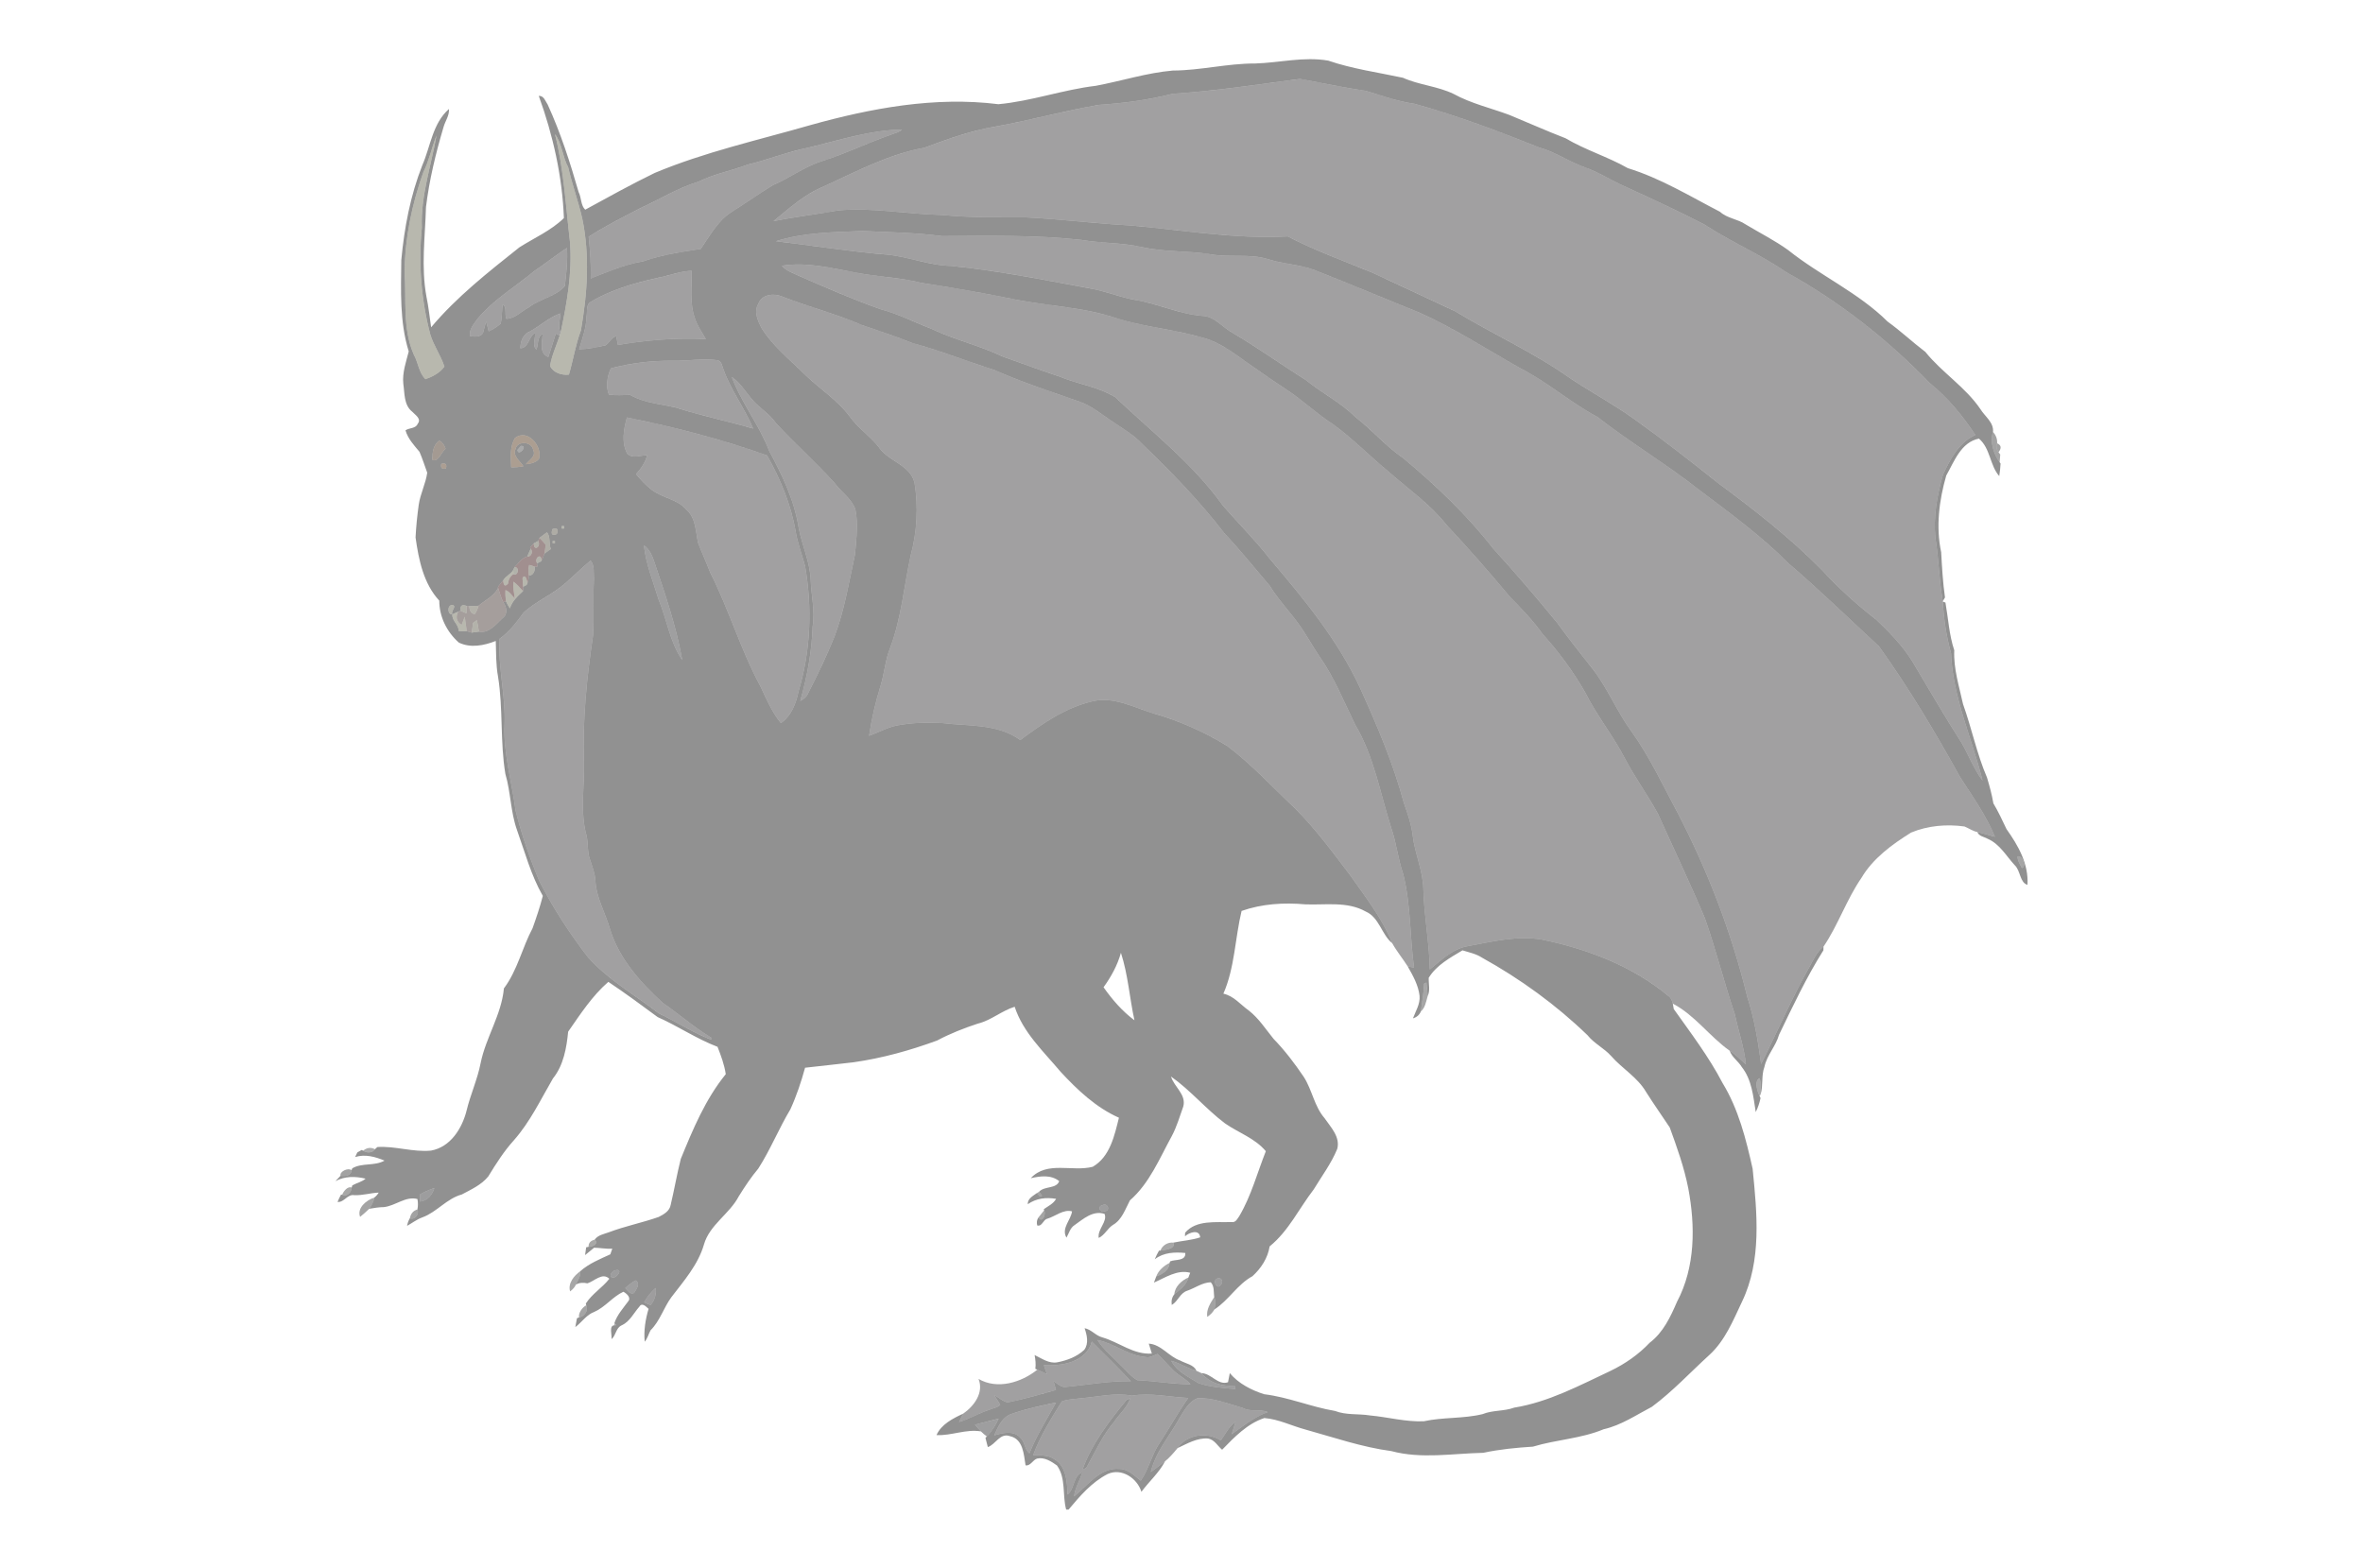 <?xml version="1.0" encoding="UTF-8" ?>
<!DOCTYPE svg PUBLIC "-//W3C//DTD SVG 1.1//EN" "http://www.w3.org/Graphics/SVG/1.1/DTD/svg11.dtd">
<svg width="800pt" height="531pt" viewBox="0 0 800 531" version="1.1" xmlns="http://www.w3.org/2000/svg">
<g id="#06060670">
<path fill="#060606" opacity="0.44" d=" M 424.92 21.50 C 433.16 21.25 441.43 19.09 449.66 20.52 C 457.88 23.34 466.52 24.51 474.97 26.33 C 480.49 28.81 486.69 29.16 492.16 31.82 C 498.08 35.06 504.70 36.57 510.99 38.91 C 517.33 41.52 523.59 44.33 530.00 46.80 C 536.72 50.80 544.30 53.06 551.10 56.93 C 562.18 60.34 572.10 66.42 582.32 71.71 C 584.78 73.97 588.32 74.12 591.01 75.99 C 595.79 78.86 600.82 81.39 605.35 84.64 C 616.19 93.32 629.18 99.06 639.08 108.90 C 643.52 112.09 647.49 115.85 651.83 119.14 C 657.47 126.15 665.42 131.05 670.51 138.57 C 672.03 141.03 675.05 143.04 674.74 146.24 C 673.66 149.57 674.89 153.71 676.99 156.50 L 677.30 156.95 C 677.22 158.37 677.07 159.78 676.85 161.19 C 673.64 157.56 673.86 151.77 669.97 148.50 C 663.91 149.70 661.62 156.22 658.91 161.00 C 656.50 169.36 655.35 178.36 657.19 186.97 C 657.47 192.09 657.76 197.21 658.48 202.29 L 657.74 203.56 C 656.46 196.47 656.39 189.22 655.23 182.11 C 654.50 174.91 655.82 167.63 657.78 160.72 C 660.26 155.47 663.18 149.75 668.77 147.26 C 664.46 140.79 659.45 134.61 653.35 129.73 C 639.11 114.97 622.80 102.14 604.83 92.21 C 595.96 86.09 585.95 81.88 576.95 75.97 C 568.31 71.49 559.46 67.41 550.60 63.36 C 545.77 61.29 541.37 58.32 536.38 56.59 C 531.13 54.74 526.53 51.41 521.13 49.95 C 507.28 44.39 493.29 39.12 478.90 35.15 C 473.20 34.34 467.79 32.38 462.31 30.74 C 454.86 29.68 447.47 28.03 440.08 26.72 C 425.75 28.63 411.44 30.81 397.00 31.76 C 388.85 33.84 380.51 34.93 372.13 35.51 C 360.30 37.49 348.74 40.77 336.94 42.87 C 328.69 44.26 320.78 47.10 312.97 50.02 C 300.70 52.23 289.64 58.25 278.39 63.34 C 272.13 65.99 267.08 70.65 261.87 74.87 C 269.15 73.40 276.54 72.55 283.85 71.23 C 295.58 70.17 307.23 72.54 318.95 72.78 C 328.27 73.70 337.63 73.57 346.99 73.57 C 359.03 74.16 371.00 75.71 383.04 76.35 C 400.66 77.89 418.26 81.01 435.98 80.03 C 445.21 84.86 455.07 88.37 464.70 92.34 C 474.05 96.65 483.35 101.07 492.69 105.40 C 505.59 113.24 519.50 119.42 531.82 128.22 C 538.87 132.87 546.32 136.89 553.19 141.81 C 562.88 148.74 572.27 156.05 581.58 163.48 C 593.95 172.61 606.14 182.11 616.93 193.10 C 622.51 199.18 628.67 204.73 635.19 209.78 C 639.67 214.00 643.98 218.47 647.29 223.70 C 652.90 233.05 658.32 242.53 664.23 251.70 C 666.59 255.86 668.28 260.43 671.19 264.27 C 667.62 249.91 661.09 236.13 660.52 221.14 C 658.93 215.45 658.05 209.59 657.75 203.69 L 658.64 204.01 C 659.59 209.41 659.88 214.95 661.62 220.17 C 661.34 226.41 663.28 232.37 664.59 238.39 C 667.54 246.61 669.25 255.23 672.71 263.26 C 673.57 266.13 674.36 269.03 674.86 271.99 C 676.55 274.79 677.89 277.77 679.31 280.71 C 683.26 286.25 686.83 292.51 686.41 299.58 C 683.81 298.86 684.07 294.82 682.13 292.97 C 679.23 289.85 677.00 285.70 672.92 283.99 C 671.73 283.29 670.00 283.17 669.44 281.71 C 671.44 282.14 673.40 282.78 675.39 283.30 C 672.40 276.11 667.89 269.74 663.68 263.25 C 655.23 248.00 646.27 232.97 636.12 218.81 C 625.92 209.39 615.96 199.68 605.41 190.65 C 596.22 181.39 585.62 173.67 575.22 165.83 C 564.14 157.09 551.96 149.88 540.84 141.18 C 531.83 136.41 524.16 129.54 515.08 124.89 C 503.55 118.40 492.42 111.14 480.31 105.74 C 468.46 100.98 456.71 96.00 444.83 91.35 C 439.80 89.53 434.38 89.39 429.30 87.75 C 423.03 85.80 416.41 87.26 410.01 86.12 C 402.20 84.82 394.21 85.42 386.48 83.62 C 379.74 82.14 372.80 82.37 366.02 81.21 C 350.39 79.51 334.63 79.85 318.95 79.94 C 310.00 78.76 300.97 78.62 291.97 78.21 C 282.18 78.62 272.13 78.68 262.71 81.66 C 275.18 83.11 287.55 85.16 300.07 86.18 C 307.49 86.83 314.49 89.88 321.98 90.02 C 337.84 91.61 353.50 94.75 369.15 97.67 C 374.24 98.51 379.02 100.59 384.10 101.50 C 391.89 102.73 399.14 106.33 407.05 106.94 C 411.21 107.07 413.85 110.81 417.28 112.67 C 425.81 117.69 433.85 123.47 442.22 128.75 C 447.60 133.15 453.93 136.23 458.85 141.19 C 464.53 145.50 469.11 151.07 475.04 155.07 C 486.08 164.28 496.61 174.27 505.45 185.63 C 512.94 193.83 520.15 202.26 527.19 210.85 C 531.10 216.24 535.23 221.46 539.36 226.68 C 544.37 233.21 547.45 240.95 552.30 247.58 C 558.32 255.94 562.68 265.31 567.53 274.36 C 578.04 294.38 586.21 315.63 591.57 337.61 C 593.98 344.95 595.19 352.61 596.23 360.25 C 601.69 349.32 606.54 338.07 612.55 327.42 C 613.94 324.98 615.04 322.25 617.35 320.51 L 617.32 321.74 C 611.58 330.86 606.97 340.64 602.30 350.34 C 601.22 354.22 598.21 357.19 597.37 361.16 C 596.23 364.18 596.99 367.50 596.05 370.58 C 595.84 368.75 596.42 366.74 595.69 365.03 C 593.86 365.98 594.88 369.41 595.71 371.05 L 596.04 371.79 C 595.68 373.41 595.16 375.02 594.41 376.51 C 593.57 371.26 593.11 365.57 589.68 361.25 C 588.50 359.27 586.34 357.95 585.59 355.75 C 587.65 357.01 589.31 358.79 591.09 360.41 C 590.49 354.61 588.53 349.07 587.33 343.39 C 583.69 332.63 580.96 321.60 577.19 310.89 C 572.21 299.04 566.67 287.44 561.39 275.72 C 557.93 269.28 553.57 263.38 550.17 256.90 C 546.15 249.10 540.56 242.25 536.64 234.40 C 532.60 227.31 527.72 220.72 522.26 214.67 C 518.98 210.05 515.03 206.00 511.08 201.96 C 504.16 193.62 496.98 185.50 489.60 177.58 C 484.11 170.62 476.75 165.56 470.17 159.74 C 463.78 154.52 458.04 148.53 451.35 143.67 C 445.72 140.08 440.91 135.38 435.31 131.75 C 431.90 129.52 428.53 127.23 425.22 124.86 C 419.35 120.97 413.92 116.03 406.93 114.25 C 397.46 111.52 387.53 110.72 378.10 107.79 C 366.42 103.79 353.92 103.64 341.94 101.04 C 332.03 99.04 322.09 97.31 312.11 95.80 C 304.53 93.85 296.67 93.76 289.03 92.16 C 281.06 90.67 272.87 88.66 264.73 89.97 C 266.02 91.58 268.04 92.23 269.83 93.10 C 279.18 97.18 288.53 101.29 298.15 104.69 C 304.20 106.30 309.78 109.18 315.60 111.44 C 323.31 115.09 331.71 116.98 339.40 120.68 C 345.82 122.94 352.18 125.33 358.65 127.46 C 364.86 130.04 371.78 130.93 377.58 134.47 C 390.02 146.29 403.86 156.97 413.92 171.03 C 419.15 177.12 424.91 182.76 429.83 189.11 C 441.47 202.80 453.11 216.86 460.64 233.31 C 466.30 245.84 471.71 258.51 475.27 271.81 C 476.56 275.45 477.86 279.13 478.29 283.00 C 479.04 289.10 481.74 294.81 481.88 301.01 C 482.10 310.13 483.92 319.12 484.05 328.24 C 488.00 325.02 491.87 321.13 497.13 320.30 C 505.30 318.77 513.65 316.68 521.99 318.11 C 537.47 321.28 552.73 327.09 564.98 337.31 C 565.77 337.91 566.10 338.88 566.34 339.81 L 566.65 341.62 C 572.44 349.78 578.55 357.80 583.19 366.71 C 588.58 375.53 591.13 385.72 593.36 395.72 C 594.84 410.66 596.50 426.69 589.77 440.70 C 586.77 447.05 584.03 453.87 578.73 458.73 C 572.27 464.61 566.31 471.06 559.27 476.29 C 553.93 479.07 548.89 482.55 542.92 483.90 C 535.27 487.10 526.87 487.40 518.99 489.79 C 513.35 490.15 507.70 490.69 502.15 491.88 C 491.81 492.10 481.21 494.03 471.05 491.30 C 461.12 489.97 451.61 486.69 441.96 484.00 C 437.31 482.76 432.90 480.49 428.04 480.11 C 422.30 481.98 417.87 486.60 413.75 490.84 C 412.18 489.51 411.18 487.43 408.97 487.04 C 405.23 486.78 401.94 488.77 398.68 490.28 C 401.78 485.61 408.76 484.66 413.31 487.69 C 414.85 485.48 416.07 482.96 418.31 481.33 C 417.87 482.74 417.43 484.16 417.00 485.59 C 420.87 482.78 424.61 479.73 429.18 478.10 C 426.45 476.90 423.32 478.17 420.71 476.67 C 415.69 475.28 410.63 473.12 405.33 473.42 C 402.62 474.54 401.09 477.25 399.62 479.63 C 396.25 485.86 391.30 491.35 389.60 498.39 C 391.26 497.25 392.78 495.95 394.41 494.77 C 392.47 498.58 388.99 501.60 386.43 505.09 C 385.01 500.48 379.74 496.90 375.01 499.06 C 369.61 501.82 365.60 506.52 361.77 511.10 L 360.96 511.11 C 359.62 506.37 360.97 500.53 357.85 496.18 C 355.92 494.79 353.57 493.25 351.08 493.84 C 349.65 494.32 348.78 496.47 347.20 496.11 C 346.60 492.45 346.42 487.20 341.91 486.24 C 338.55 485.02 337.05 489.08 334.43 489.94 C 334.23 489.17 333.83 487.61 333.63 486.84 L 334.08 486.33 C 335.80 484.61 337.05 482.51 338.08 480.33 C 335.40 480.96 332.75 481.69 330.08 482.36 C 330.73 483.12 331.40 483.88 332.10 484.63 C 326.99 483.77 322.13 486.14 317.06 485.88 C 318.66 482.21 322.68 480.20 326.11 478.61 C 325.75 479.32 325.04 480.74 324.69 481.45 C 328.31 480.37 331.56 478.36 335.17 477.22 C 336.31 476.70 337.77 476.59 338.64 475.59 C 337.95 474.50 337.27 473.43 336.59 472.35 C 338.14 473.06 339.40 474.45 341.11 474.81 C 346.64 473.73 352.07 472.13 357.50 470.62 C 357.26 469.63 356.99 468.65 356.70 467.69 C 358.05 468.34 359.21 469.86 360.88 469.57 C 368.20 468.88 375.47 467.50 382.86 467.63 C 378.57 463.05 374.08 458.65 369.63 454.23 C 367.81 461.17 359.53 462.61 353.39 462.18 C 353.73 463.18 354.07 464.19 354.43 465.20 C 353.34 464.70 352.26 464.21 351.17 463.74 L 350.52 463.44 C 350.72 461.87 350.56 460.32 350.27 458.78 C 352.70 459.92 355.13 461.78 357.99 461.23 C 361.29 460.59 364.60 459.35 367.08 457.01 C 368.67 454.88 367.99 452.00 367.19 449.69 C 369.43 450.08 370.95 452.23 373.20 452.80 C 378.86 454.42 383.77 458.73 389.96 458.27 C 389.58 457.15 389.24 456.03 388.92 454.91 C 393.14 455.19 395.71 459.31 399.57 460.64 C 401.37 461.67 404.23 462.04 405.03 464.09 C 402.07 463.30 399.48 461.55 396.54 460.73 C 398.41 464.38 402.34 466.12 405.64 468.24 C 409.67 469.67 414.05 469.90 418.29 470.30 L 417.96 469.13 C 413.76 469.51 409.52 468.25 406.78 464.91 C 410.10 464.99 412.39 469.15 415.75 467.98 C 415.90 467.21 416.20 465.67 416.35 464.90 C 419.31 468.44 423.64 470.65 427.96 472.04 C 436.18 473.03 443.86 476.35 451.99 477.71 C 455.79 479.19 459.88 478.58 463.83 479.23 C 469.90 479.78 475.90 481.46 482.02 481.20 C 488.58 479.77 495.42 480.37 501.94 478.78 C 505.37 477.38 509.19 477.86 512.65 476.58 C 524.21 474.72 534.68 469.10 545.16 464.18 C 550.15 461.79 554.72 458.61 558.53 454.59 C 563.09 451.14 565.55 445.84 567.76 440.74 C 573.99 428.98 573.98 415.04 571.56 402.27 C 570.17 395.23 567.75 388.45 565.30 381.73 C 562.65 377.73 559.87 373.80 557.30 369.74 C 554.41 364.74 549.20 361.82 545.47 357.55 C 543.09 354.87 539.71 353.32 537.47 350.51 C 526.80 340.19 514.70 331.42 501.73 324.23 C 499.73 322.93 497.37 322.45 495.13 321.76 C 490.93 324.27 486.33 326.76 483.70 331.05 C 483.61 333.11 484.27 335.32 483.34 337.27 C 483.22 335.73 483.08 334.18 482.92 332.65 L 482.11 333.06 C 482.03 336.21 481.40 339.29 481.05 342.42 C 480.54 343.63 479.65 344.41 478.36 344.78 C 479.28 342.33 480.83 339.93 480.60 337.20 C 480.20 333.56 478.35 330.32 476.58 327.19 C 477.12 327.29 478.20 327.50 478.73 327.60 C 477.27 317.08 477.68 306.28 475.05 295.93 C 473.27 290.76 472.76 285.28 470.94 280.12 C 467.24 268.43 465.13 256.02 458.79 245.34 C 454.98 237.54 451.72 229.39 446.71 222.24 C 445.09 219.85 443.64 217.35 442.09 214.92 C 438.55 208.93 433.41 204.12 429.77 198.18 C 424.69 192.28 419.84 186.18 414.48 180.51 C 406.13 169.65 396.57 159.80 386.69 150.32 C 383.92 147.31 380.36 145.26 377.02 142.99 C 373.12 140.48 369.58 137.31 365.09 135.85 C 355.54 132.50 345.89 129.39 336.64 125.27 C 327.37 122.32 318.32 118.70 308.92 116.16 C 303.34 113.89 297.60 112.06 291.91 110.09 C 283.05 106.26 273.67 103.87 264.68 100.36 C 262.02 99.20 257.84 99.68 256.77 102.79 C 255.11 105.53 256.57 108.68 257.91 111.21 C 261.71 117.25 267.37 121.71 272.37 126.69 C 277.44 131.61 283.59 135.44 287.82 141.20 C 290.61 145.03 294.64 147.67 297.53 151.41 C 300.79 156.25 307.93 157.20 309.60 163.33 C 310.96 171.58 310.47 180.11 308.29 188.18 C 306.04 198.58 305.13 209.33 301.37 219.36 C 299.70 223.45 299.43 227.90 298.15 232.10 C 296.42 237.66 295.08 243.35 294.24 249.11 C 297.46 247.98 300.46 246.20 303.85 245.59 C 308.84 244.63 313.96 244.54 319.02 244.80 C 327.95 245.90 337.74 244.96 345.43 250.55 C 352.77 245.07 360.57 239.65 369.62 237.49 C 376.81 235.63 383.64 239.43 390.34 241.47 C 399.15 244.00 407.64 247.73 415.45 252.52 C 423.75 258.79 430.82 266.50 438.37 273.62 C 445.26 280.48 451.03 288.33 456.91 296.05 C 462.13 303.51 467.96 310.83 471.34 319.34 C 467.74 316.45 466.96 310.60 462.39 308.63 C 456.16 305.10 448.77 306.46 441.95 306.19 C 434.73 305.53 427.22 305.99 420.34 308.42 C 418.11 317.69 418.05 327.58 414.18 336.43 C 417.74 337.20 419.96 340.15 422.81 342.15 C 426.18 344.80 428.50 348.45 431.18 351.74 C 435.00 355.68 438.33 360.06 441.39 364.60 C 444.24 369.02 444.94 374.55 448.44 378.59 C 450.54 381.66 453.80 384.93 452.73 388.98 C 450.72 393.90 447.51 398.16 444.78 402.68 C 439.80 409.13 436.27 416.78 429.84 421.99 C 429.21 425.96 426.95 429.42 424.02 432.09 C 418.91 434.85 416.02 440.19 411.17 443.32 C 411.36 441.93 411.73 440.51 411.07 439.18 C 410.85 437.46 411.18 435.53 409.91 434.14 C 407.03 434.21 404.58 436.10 401.92 437.01 C 399.46 437.81 398.79 440.65 396.70 441.82 C 396.49 440.39 396.78 439.18 397.58 438.19 C 399.50 436.66 401.71 435.08 402.32 432.55 C 402.48 432.14 402.79 431.33 402.95 430.92 C 398.57 429.74 394.51 432.59 390.67 434.25 C 390.86 433.73 391.25 432.69 391.45 432.17 C 393.56 431.35 395.80 430.15 395.96 427.59 L 396.16 427.06 C 397.94 426.30 401.49 427.05 401.29 424.22 C 397.65 423.88 393.96 424.02 390.95 426.35 C 391.36 425.34 391.84 424.37 392.38 423.43 L 392.88 423.41 C 394.36 423.22 398.21 422.83 397.21 420.72 C 400.24 420.07 403.37 419.92 406.33 418.93 C 406.08 416.04 402.55 417.28 401.18 418.58 C 401.19 418.27 401.22 417.66 401.23 417.36 C 405.00 412.92 411.68 413.94 416.92 413.75 C 418.35 414.03 418.96 412.59 419.62 411.64 C 423.64 404.79 425.64 397.09 428.55 389.76 C 424.87 385.36 419.30 383.53 414.72 380.34 C 408.27 375.48 403.06 369.14 396.45 364.48 C 397.51 368.03 401.67 370.55 400.61 374.61 C 399.39 377.96 398.43 381.43 396.74 384.59 C 392.58 392.16 389.17 400.64 382.54 406.41 C 380.95 409.39 379.86 412.98 376.75 414.75 C 374.90 415.94 374.00 418.19 371.97 419.13 C 371.50 416.15 375.00 413.66 373.96 410.99 C 370.02 409.71 366.76 412.70 363.79 414.79 C 362.29 415.75 361.89 417.57 361.06 419.03 C 359.20 415.88 362.58 413.03 362.94 410.13 C 360.02 409.33 357.30 411.82 354.55 412.63 C 353.12 412.96 352.84 415.37 351.15 414.90 C 350.89 413.89 351.03 412.98 351.58 412.18 C 352.81 414.33 354.27 410.99 353.48 409.81 L 353.39 409.39 C 354.86 408.33 356.64 407.56 357.55 405.89 C 354.14 405.32 350.82 405.70 347.95 407.71 C 347.85 405.84 349.73 404.89 351.04 403.94 C 351.31 404.25 351.86 404.86 352.13 405.16 L 352.79 404.83 C 352.54 404.49 352.03 403.82 351.78 403.49 C 353.64 401.46 357.66 402.59 358.60 399.89 C 355.76 397.66 352.21 398.18 348.97 398.90 C 354.47 392.95 363.06 396.84 369.94 395.04 C 375.81 391.65 377.31 384.45 378.82 378.43 C 371.06 374.98 364.80 369.06 359.10 362.91 C 353.33 356.03 346.38 349.62 343.52 340.86 C 339.12 342.21 335.56 345.47 331.06 346.56 C 326.32 348.11 321.67 349.94 317.26 352.29 C 308.12 355.64 298.66 358.28 289.00 359.65 C 283.53 360.25 277.96 360.94 272.56 361.50 C 271.24 366.30 269.65 371.06 267.58 375.59 C 263.68 382.11 260.83 389.21 256.74 395.62 C 254.26 398.57 252.13 401.79 250.10 405.06 C 246.96 411.04 240.26 414.65 238.33 421.33 C 236.35 428.21 231.49 433.70 227.24 439.27 C 224.66 442.82 223.41 447.27 220.26 450.38 C 219.55 451.65 219.24 453.13 218.27 454.26 C 217.90 450.49 218.51 446.75 219.57 443.15 C 218.76 442.40 217.35 440.85 216.45 442.41 C 214.53 444.56 213.26 447.42 210.52 448.70 C 208.46 449.54 208.59 452.13 207.03 453.40 C 207.25 452.10 206.07 448.78 207.99 448.71 L 208.68 448.67 C 208.52 448.48 208.18 448.10 208.02 447.92 C 208.95 445.14 210.94 442.97 212.63 440.66 C 213.81 439.34 212.12 437.94 211.05 437.35 C 207.44 438.99 204.95 442.50 201.28 444.13 C 198.55 445.11 197.01 447.66 194.77 449.32 C 194.91 448.56 195.19 447.06 195.33 446.31 L 196.03 446.04 C 197.85 445.69 199.32 443.74 198.47 441.93 L 198.33 441.34 C 200.43 438.05 203.91 436.00 206.29 432.96 C 203.93 430.67 201.25 433.78 198.87 434.50 C 197.54 434.21 196.23 434.23 195.01 434.90 C 195.58 433.43 196.70 432.06 196.44 430.41 C 199.34 427.81 203.10 426.31 206.62 424.68 C 206.78 424.20 207.12 423.24 207.29 422.76 C 205.21 422.91 203.18 422.47 201.13 422.44 C 200.10 423.25 199.12 424.14 198.08 424.94 C 198.17 424.28 198.36 422.96 198.45 422.30 L 199.25 422.14 C 200.50 422.21 202.91 421.07 201.33 419.72 C 202.39 418.16 204.42 417.84 206.08 417.23 C 211.60 415.13 217.42 413.99 222.99 412.03 C 224.72 411.15 226.70 410.05 227.06 407.94 C 228.29 402.78 229.18 397.53 230.48 392.38 C 234.57 382.36 238.82 372.14 245.71 363.68 C 245.23 360.48 244.10 357.41 242.92 354.42 C 235.84 351.73 229.55 347.42 222.66 344.36 C 217.15 340.28 211.63 336.22 205.96 332.43 C 200.52 337.12 196.46 343.40 192.35 349.30 C 191.81 354.81 190.78 360.70 187.20 365.14 C 183.07 372.23 179.51 379.77 174.03 386.00 C 170.64 389.74 167.93 394.01 165.31 398.30 C 163.00 401.17 159.51 402.72 156.34 404.42 C 151.23 405.79 147.90 410.38 142.99 412.17 C 141.12 412.84 139.54 414.08 137.82 415.04 C 137.97 414.10 138.29 413.24 138.77 412.45 C 140.48 413.18 142.01 411.03 141.32 409.48 C 141.55 408.28 141.55 407.11 141.32 405.95 C 137.32 404.90 133.84 408.29 129.95 408.69 C 128.28 408.71 126.64 408.98 124.99 409.27 C 125.72 408.10 126.54 406.92 126.67 405.51 C 127.30 405.03 127.81 404.45 128.21 403.78 C 125.42 403.90 122.71 404.78 119.91 404.65 C 117.61 404.24 116.50 407.18 114.27 406.94 C 114.63 406.08 115.03 405.24 115.47 404.43 L 115.85 404.51 C 117.53 405.32 118.97 403.67 119.06 402.08 L 119.27 401.34 C 120.74 400.51 122.48 400.19 123.77 399.06 C 120.31 398.22 116.74 398.17 113.55 399.91 C 113.98 399.45 114.85 398.54 115.28 398.09 C 116.81 398.28 118.90 398.17 119.03 396.19 L 119.26 395.56 C 122.59 393.60 126.81 394.88 130.18 392.95 C 127.01 391.63 123.65 390.70 120.24 391.73 L 120.96 390.19 C 121.33 389.98 122.06 389.56 122.42 389.35 L 122.95 389.58 C 124.21 390.44 126.03 390.43 126.96 389.09 L 127.75 388.35 C 133.86 387.96 139.80 390.15 145.92 389.56 C 152.51 388.37 156.42 382.09 157.96 376.03 C 159.26 370.59 161.64 365.47 162.71 359.97 C 164.47 351.23 169.77 343.61 170.60 334.64 C 175.17 328.56 176.77 320.90 180.31 314.25 C 181.59 310.66 182.84 306.97 183.77 303.32 C 179.76 296.33 177.72 288.52 175.02 281.00 C 172.84 274.85 172.92 268.23 171.09 262.00 C 169.28 251.12 170.37 239.98 168.61 229.08 C 167.88 225.10 167.97 221.04 167.84 217.01 C 163.88 218.56 159.35 219.50 155.34 217.56 C 151.30 213.99 148.70 208.82 148.72 203.36 C 143.38 197.61 141.74 189.49 140.69 181.96 C 140.87 178.27 141.25 174.58 141.76 170.92 C 142.29 167.19 144.13 163.75 144.64 160.04 C 143.77 157.68 143.02 155.26 142.01 152.95 C 140.15 150.73 138.12 148.56 137.28 145.70 C 138.58 144.78 140.75 145.17 141.42 143.47 C 142.80 141.79 140.56 140.49 139.58 139.41 C 136.69 137.14 137.03 133.21 136.54 129.95 C 136.15 126.18 137.47 122.54 138.38 118.99 C 135.26 108.98 135.75 98.41 135.86 88.06 C 136.87 77.11 138.94 66.19 142.98 55.93 C 145.79 49.49 146.42 41.83 151.99 36.90 C 152.18 39.16 150.68 41.03 150.13 43.13 C 147.51 51.95 145.34 60.94 144.22 70.08 C 143.93 80.21 142.52 90.38 144.38 100.45 C 145.09 103.87 145.45 107.35 145.96 110.81 C 154.64 100.48 165.32 92.11 175.84 83.74 C 180.88 80.53 186.62 78.05 190.91 73.83 C 190.36 59.67 187.22 45.74 182.40 32.45 C 184.16 32.39 184.63 34.25 185.42 35.40 C 189.79 44.96 193.01 54.97 195.90 65.04 C 196.85 66.91 196.60 69.57 198.13 70.99 C 205.92 66.73 213.69 62.42 221.68 58.54 C 238.66 51.44 256.65 47.45 274.28 42.38 C 294.92 36.61 316.53 32.59 338.01 35.28 C 349.19 34.26 359.84 30.37 370.99 29.05 C 379.70 27.42 388.21 24.66 397.08 23.88 C 406.43 23.86 415.57 21.45 424.92 21.50 M 273.96 49.93 C 266.83 51.32 260.06 54.07 253.00 55.78 C 247.56 57.85 241.77 58.88 236.52 61.50 C 229.72 63.53 223.69 67.32 217.27 70.25 C 211.19 73.38 205.05 76.44 199.30 80.16 C 199.81 84.85 200.13 89.56 199.99 94.28 C 205.77 92.01 211.49 89.51 217.67 88.50 C 223.99 86.28 230.63 85.28 237.21 84.29 C 240.35 79.83 242.98 74.68 247.76 71.72 C 252.41 68.77 256.93 65.59 261.62 62.70 C 267.36 60.27 272.40 56.37 278.40 54.51 C 286.32 52.02 293.78 48.34 301.61 45.60 C 302.88 45.08 304.33 44.85 305.36 43.87 C 294.63 44.02 284.30 47.43 273.96 49.93 M 143.33 58.30 C 139.47 69.12 137.08 80.55 136.99 92.05 C 137.58 101.37 136.25 111.16 140.05 119.97 C 141.60 122.67 141.74 126.16 144.05 128.38 C 146.50 127.50 148.88 126.27 150.46 124.13 C 149.25 120.35 146.85 117.08 145.69 113.29 C 142.59 101.51 141.59 89.22 142.82 77.08 C 142.37 66.41 145.96 56.18 147.78 45.84 C 146.19 49.95 145.30 54.32 143.33 58.30 M 187.88 45.39 C 190.92 57.34 191.53 69.79 192.98 82.04 C 193.76 92.39 191.93 102.63 189.79 112.71 C 188.75 110.59 189.60 108.30 189.78 106.11 C 185.92 107.37 182.89 110.38 179.31 112.27 C 177.02 113.20 176.20 115.60 176.16 117.90 C 178.99 117.85 178.95 113.97 181.09 112.73 C 181.41 114.52 180.02 116.98 181.62 118.34 C 182.30 116.60 181.81 114.05 183.71 113.02 C 183.63 115.69 182.36 119.59 185.63 120.88 C 186.54 118.25 187.30 115.57 188.17 112.94 C 188.50 113.11 189.16 113.46 189.49 113.64 C 188.37 117.03 186.80 120.36 186.22 123.88 C 187.24 126.19 190.24 127.14 192.61 126.83 C 194.07 121.86 194.84 116.71 196.67 111.85 C 198.87 99.35 199.73 86.45 197.11 73.93 C 195.78 68.10 193.69 62.47 192.36 56.63 C 190.41 53.06 190.31 48.70 187.88 45.39 M 180.86 91.78 C 174.49 97.12 167.16 101.38 161.78 107.82 C 160.53 109.61 158.67 111.45 159.18 113.84 C 160.66 113.97 162.54 114.23 163.50 112.80 C 163.91 111.49 164.16 110.14 164.57 108.84 C 164.79 109.67 165.23 111.35 165.45 112.18 C 166.93 111.55 168.28 110.62 169.50 109.59 C 169.99 107.48 169.87 105.28 170.18 103.14 C 171.69 103.88 170.79 106.48 171.40 107.92 C 174.33 107.91 176.50 105.40 178.97 104.10 C 182.71 101.16 188.08 100.45 191.22 96.88 C 191.72 92.59 192.22 88.27 191.94 83.94 C 188.16 86.44 184.62 89.26 180.86 91.78 M 224.94 93.58 C 216.13 95.47 207.21 97.75 199.48 102.53 C 198.44 103.80 198.86 105.59 198.58 107.09 C 198.50 110.96 197.16 114.60 196.06 118.26 C 199.05 118.19 202.02 117.57 204.93 116.94 C 206.33 116.08 206.94 114.26 208.62 113.80 C 208.77 114.55 209.06 116.04 209.20 116.79 C 219.02 115.12 229.01 114.29 238.97 114.81 C 237.65 112.51 236.07 110.33 235.27 107.77 C 233.38 102.60 234.28 97.04 234.17 91.68 C 231.00 91.80 227.98 92.78 224.94 93.58 M 206.83 124.71 C 205.62 127.25 204.95 130.94 206.20 133.63 C 208.57 133.92 210.97 133.76 213.35 133.71 C 218.14 136.49 223.77 136.74 229.02 138.04 C 237.56 140.79 246.39 142.55 254.98 145.10 C 252.10 138.16 247.40 132.09 244.89 124.97 C 244.42 123.90 244.33 122.25 242.93 121.96 C 237.97 121.27 233.00 122.22 228.03 122.14 C 220.89 122.04 213.72 122.88 206.83 124.71 M 247.76 127.64 C 251.01 136.44 257.10 143.90 260.42 152.69 C 264.86 160.89 268.95 169.47 270.41 178.77 C 271.52 184.68 274.23 190.23 274.46 196.31 C 274.62 201.56 275.99 206.77 275.13 212.02 C 274.84 220.61 273.27 229.10 270.93 237.33 C 272.08 236.72 273.15 235.89 273.62 234.63 C 276.85 228.43 279.83 222.11 282.47 215.63 C 285.91 206.62 287.42 197.05 289.47 187.67 C 289.86 182.61 290.62 177.43 289.57 172.40 C 288.20 168.72 284.73 166.52 282.47 163.45 C 276.16 156.42 269.05 150.18 262.67 143.23 C 260.39 139.87 256.69 137.94 254.22 134.76 C 252.15 132.32 250.47 129.45 247.76 127.64 M 212.25 141.35 C 211.15 145.30 210.33 149.81 212.36 153.61 C 214.23 155.45 216.85 154.10 219.09 154.13 C 218.49 156.59 217.02 158.68 215.34 160.52 C 216.84 162.37 218.50 164.12 220.37 165.62 C 224.00 168.61 229.27 168.86 232.40 172.56 C 235.59 175.39 235.51 179.91 236.32 183.75 C 237.61 187.09 239.11 190.34 240.38 193.69 C 246.79 206.33 250.77 220.06 257.53 232.53 C 259.51 236.76 261.38 241.13 264.36 244.80 C 267.90 242.44 269.53 238.09 270.34 234.07 C 274.48 220.36 275.00 205.71 272.56 191.64 C 271.50 187.76 270.06 183.97 269.37 179.99 C 267.82 170.86 264.22 162.22 259.69 154.19 C 244.26 148.70 228.33 144.55 212.25 141.35 M 174.33 148.34 C 172.54 151.30 172.93 154.90 173.07 158.20 C 174.45 158.24 175.83 158.12 177.20 157.85 C 176.07 156.05 173.51 154.46 174.52 152.03 C 175.17 149.08 180.12 149.45 180.53 152.41 C 181.57 154.53 179.11 155.77 178.02 157.18 C 179.61 157.01 181.34 156.67 182.45 155.40 C 183.79 151.20 178.59 144.89 174.33 148.34 M 146.33 155.65 C 148.35 156.72 149.39 153.01 150.85 151.95 C 150.49 150.81 149.83 149.77 148.76 149.20 C 146.60 150.54 146.42 153.35 146.33 155.65 M 176.40 150.96 C 176.10 151.29 175.50 151.97 175.19 152.31 C 175.34 154.74 178.94 150.90 176.40 150.96 M 149.40 157.06 C 149.12 158.43 149.64 158.95 150.98 158.60 C 151.36 157.16 150.83 156.65 149.40 157.06 M 190.16 178.11 L 190.14 178.93 L 190.96 178.95 L 190.98 178.13 L 190.16 178.11 M 187.04 179.12 C 186.44 180.90 186.92 181.46 188.50 180.82 C 189.19 179.21 188.70 178.64 187.04 179.12 M 182.64 182.12 C 182.53 182.38 182.30 182.91 182.19 183.17 C 181.83 183.37 181.10 183.77 180.73 183.97 C 180.42 184.31 179.78 184.97 179.47 185.30 L 179.67 185.77 C 179.37 186.44 178.78 187.78 178.49 188.44 C 176.59 188.90 175.52 190.77 174.17 192.05 L 173.76 192.99 C 172.92 194.46 171.15 195.03 170.36 196.52 C 169.72 197.25 169.07 197.98 168.57 198.81 L 168.64 199.07 C 167.21 201.91 164.30 203.13 162.01 205.10 C 161.24 205.12 159.70 205.17 158.93 205.19 L 157.96 205.14 C 156.40 204.54 155.72 205.08 155.94 206.76 L 155.12 207.11 C 154.63 207.33 153.64 207.78 153.14 208.01 C 153.04 210.39 155.30 211.33 155.30 213.68 C 155.98 213.68 157.34 213.69 158.02 213.70 C 158.45 213.82 159.29 214.06 159.72 214.18 C 160.32 214.10 161.53 213.93 162.13 213.85 C 165.44 214.56 167.93 211.36 170.10 209.32 C 172.03 208.00 171.55 205.53 170.39 203.89 L 171.29 203.55 C 171.66 204.39 172.10 205.19 172.61 205.96 C 173.44 203.43 175.25 201.86 177.08 200.12 L 177.13 198.65 C 177.42 198.50 178.01 198.19 178.30 198.04 C 178.83 196.98 179.07 195.86 179.03 194.70 C 180.39 195.22 181.41 192.95 180.97 191.83 L 181.93 191.85 L 181.83 190.74 C 182.18 190.56 182.90 190.20 183.26 190.01 C 183.68 189.18 184.03 188.33 184.30 187.44 C 184.85 187.06 185.94 186.28 186.49 185.89 C 185.75 184.10 186.44 181.55 185.15 180.23 C 184.52 180.70 183.27 181.64 182.64 182.12 M 187.11 183.13 L 187.09 183.91 L 187.87 183.93 L 187.89 183.15 L 187.11 183.13 M 218.01 184.63 C 218.64 190.95 221.15 196.90 222.96 202.95 C 225.80 209.70 226.72 217.32 230.96 223.44 C 228.98 212.17 225.21 201.22 221.56 190.38 C 220.84 188.22 219.93 185.99 218.01 184.63 M 191.47 197.40 C 187.14 201.25 181.63 203.47 177.32 207.35 C 174.93 210.62 172.49 213.88 169.16 216.27 C 168.57 225.85 171.16 235.34 170.83 244.96 C 170.31 254.96 173.30 264.58 174.55 274.40 C 176.59 282.58 179.36 290.59 182.62 298.37 C 187.22 307.40 192.78 315.91 198.96 323.95 C 205.78 331.72 214.92 336.78 222.99 343.06 C 228.99 345.91 234.57 349.62 240.79 352.01 L 240.75 351.28 C 234.95 347.89 229.97 343.34 224.42 339.58 C 216.82 332.63 209.58 324.60 206.51 314.55 C 204.94 309.04 201.84 303.93 201.57 298.10 C 201.41 295.65 200.51 293.36 199.75 291.07 C 198.79 288.48 199.18 285.67 198.60 283.01 C 196.28 274.88 197.94 266.36 197.70 258.05 C 197.17 243.65 198.68 229.28 200.79 215.06 C 201.15 208.72 200.74 202.37 201.08 196.03 C 200.89 193.94 201.38 191.54 199.96 189.78 C 197.02 192.20 194.35 194.91 191.47 197.40 M 153.14 208.01 C 152.49 206.92 154.93 205.10 153.04 204.81 C 151.36 204.94 151.44 208.14 153.14 208.01 M 683.07 289.94 C 682.95 291.30 683.92 292.67 684.51 293.88 C 686.20 293.54 684.70 289.46 683.07 289.94 M 379.49 322.59 C 378.32 326.82 376.17 330.71 373.61 334.26 C 376.56 338.45 379.94 342.37 384.07 345.44 C 382.40 337.85 381.91 329.99 379.49 322.59 M 142.21 404.38 C 142.20 404.99 142.17 406.20 142.16 406.80 C 144.63 406.64 146.42 404.49 147.05 402.24 C 145.38 402.81 143.75 403.50 142.21 404.38 M 373.22 408.05 C 371.32 408.48 372.47 410.77 374.05 410.09 C 376.14 409.88 374.88 407.01 373.22 408.05 M 208.30 430.10 C 207.21 430.14 205.84 432.33 207.50 432.56 C 209.03 432.59 211.04 429.37 208.30 430.10 M 411.63 433.21 C 410.62 434.09 412.24 436.66 413.19 435.10 C 414.64 433.87 413.05 431.81 411.63 433.21 M 211.69 436.10 C 212.48 436.90 213.28 438.38 214.64 437.78 C 215.38 436.61 216.96 434.52 215.16 433.51 C 213.91 434.23 212.75 435.11 211.69 436.10 M 218.09 440.93 C 218.64 441.16 219.72 441.63 220.26 441.86 C 221.62 440.25 222.28 438.15 221.98 436.06 C 220.45 437.47 219.05 439.06 218.09 440.93 M 371.55 453.69 C 373.66 457.07 376.89 459.53 379.61 462.41 C 381.38 464.06 382.90 466.08 385.03 467.29 C 391.05 467.56 397.00 468.64 403.05 468.68 C 401.40 466.71 398.93 465.71 397.16 463.88 C 395.35 462.11 393.76 460.12 391.90 458.41 C 390.56 458.88 389.26 459.82 387.78 459.44 C 381.91 458.98 377.24 454.80 371.55 453.69 M 366.03 473.41 C 363.85 473.71 361.55 473.67 359.48 474.49 C 355.87 480.34 352.12 486.21 349.77 492.71 C 352.22 492.76 354.87 492.55 356.98 494.05 C 361.04 496.48 361.29 501.79 361.41 506.01 C 363.89 504.11 363.21 499.67 366.47 498.46 C 365.58 501.20 364.00 503.71 363.62 506.62 C 368.25 502.97 372.40 496.75 379.01 497.33 C 381.97 497.35 384.02 499.67 386.22 501.31 C 388.93 497.35 389.91 492.48 392.62 488.51 C 395.92 483.50 398.81 478.23 402.27 473.32 C 395.93 473.00 389.53 471.47 383.20 472.54 C 377.48 471.43 371.73 472.94 366.03 473.41 M 342.74 478.62 C 339.36 479.59 337.90 483.03 336.59 485.96 C 339.41 485.17 343.07 484.20 345.36 486.68 C 347.04 488.08 346.80 490.71 348.51 492.05 C 350.93 486.01 354.40 480.51 357.53 474.86 C 352.55 475.89 347.54 476.95 342.74 478.62 Z" />
<path fill="#060606" opacity="0.44" d=" M 381.36 474.03 L 382.66 473.38 C 381.67 476.51 379.00 478.67 377.23 481.35 C 373.21 486.01 370.74 491.68 367.77 496.98 L 366.42 497.68 C 369.64 488.82 375.42 481.23 381.36 474.03 Z" />
</g>
<g id="#29282b70">
<path fill="#29282b" opacity="0.44" d=" M 397.00 31.76 C 411.44 30.81 425.75 28.63 440.08 26.72 C 447.47 28.03 454.86 29.68 462.31 30.74 C 467.79 32.38 473.20 34.34 478.90 35.15 C 493.29 39.12 507.28 44.39 521.13 49.95 C 526.53 51.41 531.13 54.74 536.38 56.59 C 541.37 58.32 545.77 61.29 550.60 63.36 C 559.46 67.41 568.31 71.49 576.95 75.97 C 585.95 81.88 595.96 86.09 604.83 92.21 C 622.80 102.14 639.11 114.97 653.35 129.73 C 659.45 134.61 664.46 140.79 668.77 147.26 C 663.18 149.75 660.26 155.47 657.78 160.72 C 655.82 167.63 654.50 174.91 655.23 182.11 C 656.39 189.22 656.46 196.47 657.74 203.56 L 657.75 203.69 C 658.05 209.59 658.93 215.45 660.52 221.14 C 661.09 236.13 667.62 249.91 671.19 264.27 C 668.28 260.43 666.59 255.86 664.23 251.70 C 658.32 242.53 652.90 233.05 647.29 223.70 C 643.98 218.47 639.67 214.00 635.19 209.78 C 628.67 204.73 622.51 199.18 616.93 193.10 C 606.14 182.11 593.95 172.61 581.58 163.48 C 572.27 156.05 562.88 148.74 553.19 141.81 C 546.32 136.89 538.87 132.87 531.82 128.22 C 519.50 119.42 505.59 113.24 492.69 105.40 C 483.35 101.07 474.05 96.65 464.70 92.34 C 455.07 88.37 445.21 84.86 435.98 80.03 C 418.26 81.01 400.66 77.89 383.04 76.35 C 371.00 75.71 359.03 74.16 346.99 73.57 C 337.63 73.57 328.27 73.70 318.95 72.78 C 307.23 72.54 295.58 70.17 283.85 71.23 C 276.54 72.55 269.15 73.40 261.87 74.87 C 267.08 70.65 272.13 65.99 278.39 63.34 C 289.64 58.25 300.70 52.23 312.97 50.02 C 320.78 47.10 328.69 44.26 336.94 42.87 C 348.74 40.77 360.30 37.49 372.13 35.51 C 380.51 34.93 388.85 33.84 397.00 31.76 Z" />
<path fill="#29282b" opacity="0.44" d=" M 273.96 49.93 C 284.30 47.43 294.63 44.02 305.36 43.87 C 304.33 44.85 302.88 45.08 301.61 45.60 C 293.78 48.34 286.32 52.02 278.40 54.51 C 272.40 56.37 267.36 60.27 261.62 62.70 C 256.93 65.59 252.41 68.77 247.76 71.72 C 242.98 74.68 240.35 79.83 237.21 84.29 C 230.63 85.28 223.99 86.28 217.67 88.50 C 211.49 89.51 205.77 92.01 199.99 94.28 C 200.13 89.56 199.81 84.85 199.30 80.16 C 205.05 76.44 211.19 73.38 217.27 70.25 C 223.69 67.32 229.72 63.53 236.52 61.50 C 241.77 58.88 247.56 57.85 253.00 55.78 C 260.06 54.07 266.83 51.32 273.96 49.93 Z" />
<path fill="#29282b" opacity="0.44" d=" M 262.71 81.66 C 272.13 78.68 282.18 78.62 291.97 78.21 C 300.97 78.62 310.00 78.76 318.95 79.94 C 334.63 79.85 350.39 79.51 366.02 81.21 C 372.80 82.37 379.74 82.14 386.48 83.62 C 394.21 85.42 402.20 84.82 410.01 86.12 C 416.41 87.26 423.03 85.80 429.30 87.75 C 434.38 89.39 439.80 89.53 444.83 91.35 C 456.71 96.00 468.46 100.98 480.31 105.74 C 492.42 111.14 503.55 118.40 515.08 124.89 C 524.16 129.54 531.83 136.41 540.84 141.18 C 551.96 149.88 564.14 157.09 575.22 165.83 C 585.62 173.67 596.22 181.39 605.41 190.65 C 615.96 199.68 625.92 209.39 636.12 218.81 C 646.27 232.97 655.23 248.00 663.68 263.25 C 667.89 269.74 672.40 276.11 675.39 283.30 C 673.40 282.78 671.44 282.14 669.44 281.71 C 667.86 281.38 666.52 280.41 665.05 279.82 C 659.00 278.99 652.67 279.53 647.01 281.88 C 640.55 285.90 634.11 290.59 630.18 297.25 C 625.14 304.57 622.31 313.19 617.35 320.51 C 615.04 322.25 613.94 324.98 612.55 327.42 C 606.54 338.07 601.69 349.32 596.23 360.25 C 595.19 352.61 593.98 344.95 591.57 337.61 C 586.21 315.63 578.04 294.38 567.53 274.36 C 562.68 265.31 558.32 255.94 552.30 247.58 C 547.45 240.95 544.37 233.21 539.36 226.68 C 535.23 221.46 531.10 216.24 527.19 210.85 C 520.15 202.26 512.94 193.83 505.45 185.63 C 496.61 174.27 486.08 164.28 475.04 155.07 C 469.11 151.07 464.53 145.50 458.85 141.19 C 453.93 136.23 447.60 133.15 442.22 128.75 C 433.85 123.47 425.81 117.69 417.28 112.67 C 413.85 110.81 411.21 107.07 407.05 106.94 C 399.14 106.33 391.89 102.73 384.10 101.50 C 379.02 100.59 374.24 98.51 369.15 97.67 C 353.50 94.75 337.84 91.61 321.98 90.02 C 314.49 89.88 307.49 86.83 300.07 86.18 C 287.55 85.16 275.18 83.11 262.71 81.66 Z" />
<path fill="#29282b" opacity="0.44" d=" M 180.86 91.78 C 184.62 89.26 188.16 86.44 191.94 83.94 C 192.22 88.27 191.72 92.59 191.22 96.88 C 188.08 100.45 182.71 101.16 178.97 104.10 C 176.50 105.40 174.33 107.91 171.40 107.92 C 170.79 106.48 171.69 103.88 170.18 103.14 C 169.87 105.28 169.99 107.48 169.50 109.59 C 168.28 110.62 166.93 111.55 165.45 112.18 C 165.23 111.35 164.79 109.67 164.57 108.84 C 164.16 110.14 163.91 111.49 163.50 112.80 C 162.54 114.23 160.66 113.97 159.18 113.84 C 158.67 111.45 160.53 109.61 161.78 107.82 C 167.16 101.38 174.49 97.12 180.86 91.78 Z" />
<path fill="#29282b" opacity="0.44" d=" M 264.73 89.97 C 272.87 88.66 281.06 90.67 289.03 92.16 C 296.67 93.76 304.53 93.85 312.11 95.80 C 322.09 97.31 332.03 99.04 341.94 101.04 C 353.92 103.64 366.42 103.79 378.10 107.79 C 387.53 110.72 397.46 111.52 406.93 114.25 C 413.92 116.03 419.35 120.97 425.22 124.86 C 428.53 127.23 431.90 129.52 435.31 131.75 C 440.91 135.38 445.72 140.08 451.35 143.67 C 458.04 148.53 463.78 154.52 470.17 159.74 C 476.75 165.56 484.11 170.62 489.60 177.58 C 496.98 185.50 504.16 193.62 511.08 201.96 C 515.03 206.00 518.98 210.05 522.26 214.67 C 527.72 220.72 532.60 227.31 536.64 234.40 C 540.56 242.25 546.15 249.10 550.17 256.90 C 553.57 263.38 557.93 269.28 561.39 275.72 C 566.67 287.44 572.21 299.04 577.19 310.89 C 580.96 321.60 583.69 332.63 587.33 343.39 C 588.53 349.07 590.49 354.61 591.09 360.41 C 589.31 358.79 587.65 357.01 585.59 355.75 C 578.78 350.94 573.76 343.66 566.34 339.81 C 566.10 338.88 565.77 337.91 564.98 337.31 C 552.73 327.09 537.47 321.28 521.99 318.11 C 513.65 316.68 505.30 318.77 497.13 320.30 C 491.87 321.13 488.00 325.02 484.05 328.24 C 483.92 319.12 482.10 310.13 481.88 301.01 C 481.74 294.81 479.04 289.10 478.29 283.00 C 477.86 279.13 476.56 275.45 475.27 271.81 C 471.71 258.51 466.30 245.84 460.64 233.31 C 453.11 216.86 441.47 202.80 429.83 189.11 C 424.91 182.76 419.15 177.12 413.92 171.03 C 403.86 156.97 390.02 146.29 377.58 134.47 C 371.78 130.93 364.86 130.04 358.65 127.46 C 352.18 125.33 345.82 122.94 339.40 120.68 C 331.71 116.98 323.31 115.09 315.60 111.44 C 309.78 109.18 304.20 106.30 298.15 104.69 C 288.53 101.29 279.18 97.18 269.83 93.10 C 268.04 92.23 266.02 91.58 264.73 89.97 Z" />
<path fill="#29282b" opacity="0.44" d=" M 224.94 93.58 C 227.98 92.78 231.00 91.80 234.17 91.68 C 234.28 97.04 233.38 102.60 235.27 107.77 C 236.07 110.33 237.65 112.51 238.97 114.81 C 229.01 114.29 219.02 115.12 209.20 116.79 C 209.06 116.04 208.77 114.55 208.62 113.80 C 206.94 114.26 206.33 116.08 204.93 116.94 C 202.02 117.57 199.05 118.19 196.06 118.26 C 197.16 114.60 198.50 110.96 198.58 107.09 C 198.86 105.59 198.44 103.80 199.48 102.53 C 207.21 97.75 216.13 95.47 224.94 93.58 Z" />
<path fill="#29282b" opacity="0.44" d=" M 256.77 102.79 C 257.84 99.68 262.02 99.20 264.68 100.36 C 273.67 103.87 283.05 106.26 291.91 110.09 C 297.60 112.06 303.34 113.89 308.92 116.16 C 318.32 118.70 327.37 122.32 336.64 125.27 C 345.89 129.39 355.54 132.50 365.09 135.85 C 369.58 137.31 373.12 140.48 377.02 142.99 C 380.36 145.26 383.92 147.31 386.69 150.32 C 396.57 159.80 406.13 169.65 414.48 180.51 C 419.84 186.18 424.69 192.28 429.77 198.18 C 433.41 204.12 438.55 208.93 442.09 214.92 C 443.64 217.35 445.09 219.85 446.71 222.24 C 451.72 229.39 454.98 237.54 458.79 245.34 C 465.13 256.02 467.24 268.43 470.94 280.12 C 472.76 285.28 473.27 290.76 475.05 295.93 C 477.68 306.28 477.27 317.08 478.73 327.60 C 478.20 327.50 477.12 327.29 476.58 327.19 C 474.90 324.53 472.84 322.07 471.34 319.34 C 467.96 310.83 462.13 303.51 456.91 296.05 C 451.03 288.33 445.26 280.48 438.37 273.62 C 430.82 266.50 423.75 258.79 415.45 252.52 C 407.64 247.73 399.15 244.00 390.34 241.47 C 383.64 239.43 376.81 235.63 369.62 237.49 C 360.57 239.65 352.77 245.07 345.43 250.55 C 337.74 244.96 327.95 245.90 319.02 244.80 C 313.96 244.54 308.84 244.63 303.85 245.59 C 300.46 246.20 297.46 247.98 294.24 249.11 C 295.08 243.35 296.42 237.66 298.15 232.10 C 299.43 227.90 299.70 223.45 301.37 219.36 C 305.13 209.33 306.04 198.58 308.29 188.18 C 310.47 180.11 310.96 171.58 309.60 163.33 C 307.93 157.20 300.79 156.25 297.53 151.41 C 294.64 147.67 290.61 145.03 287.82 141.20 C 283.59 135.44 277.44 131.61 272.37 126.69 C 267.37 121.71 261.71 117.25 257.91 111.21 C 256.57 108.68 255.11 105.53 256.77 102.79 Z" />
<path fill="#29282b" opacity="0.44" d=" M 179.31 112.27 C 182.89 110.38 185.92 107.37 189.78 106.11 C 189.60 108.30 188.75 110.59 189.79 112.71 C 189.71 112.94 189.56 113.41 189.49 113.64 C 189.16 113.46 188.50 113.11 188.17 112.94 C 187.30 115.57 186.54 118.25 185.63 120.88 C 182.36 119.59 183.63 115.69 183.71 113.02 C 181.81 114.05 182.30 116.60 181.62 118.34 C 180.02 116.98 181.41 114.52 181.09 112.73 C 178.95 113.97 178.99 117.85 176.16 117.90 C 176.20 115.60 177.02 113.20 179.31 112.27 Z" />
<path fill="#29282b" opacity="0.44" d=" M 206.83 124.71 C 213.72 122.88 220.89 122.04 228.03 122.14 C 233.00 122.22 237.97 121.27 242.93 121.96 C 244.33 122.25 244.42 123.90 244.89 124.97 C 247.40 132.09 252.10 138.16 254.98 145.10 C 246.39 142.55 237.56 140.79 229.02 138.04 C 223.77 136.74 218.14 136.49 213.35 133.71 C 210.97 133.76 208.57 133.92 206.20 133.63 C 204.95 130.94 205.62 127.25 206.83 124.71 Z" />
<path fill="#29282b" opacity="0.44" d=" M 247.76 127.64 C 250.47 129.45 252.15 132.32 254.22 134.76 C 256.69 137.94 260.39 139.87 262.67 143.23 C 269.05 150.18 276.16 156.42 282.47 163.45 C 284.73 166.52 288.20 168.72 289.57 172.40 C 290.62 177.43 289.86 182.61 289.47 187.67 C 287.42 197.05 285.91 206.62 282.47 215.63 C 279.83 222.11 276.85 228.43 273.62 234.63 C 273.15 235.89 272.08 236.72 270.93 237.33 C 273.27 229.10 274.84 220.61 275.13 212.02 C 275.99 206.77 274.62 201.56 274.46 196.31 C 274.23 190.23 271.52 184.68 270.41 178.77 C 268.95 169.47 264.86 160.89 260.42 152.69 C 257.10 143.90 251.01 136.44 247.76 127.64 Z" />
<path fill="#29282b" opacity="0.44" d=" M 212.25 141.35 C 228.33 144.55 244.26 148.70 259.69 154.19 C 264.22 162.22 267.82 170.86 269.37 179.99 C 270.06 183.97 271.50 187.76 272.56 191.64 C 275.00 205.71 274.48 220.36 270.34 234.07 C 269.53 238.09 267.90 242.44 264.36 244.80 C 261.38 241.13 259.51 236.76 257.53 232.53 C 250.77 220.06 246.79 206.33 240.38 193.69 C 239.11 190.34 237.61 187.09 236.32 183.75 C 235.51 179.91 235.59 175.39 232.40 172.56 C 229.27 168.86 224.00 168.61 220.37 165.62 C 218.50 164.12 216.84 162.37 215.34 160.52 C 217.02 158.68 218.49 156.59 219.09 154.13 C 216.85 154.10 214.23 155.45 212.36 153.61 C 210.33 149.81 211.15 145.30 212.25 141.35 Z" />
<path fill="#29282b" opacity="0.44" d=" M 191.47 197.40 C 194.35 194.91 197.02 192.20 199.96 189.78 C 201.38 191.54 200.89 193.94 201.08 196.03 C 200.74 202.37 201.15 208.72 200.79 215.06 C 198.68 229.28 197.17 243.65 197.70 258.05 C 197.94 266.36 196.28 274.88 198.60 283.01 C 199.18 285.67 198.79 288.48 199.75 291.07 C 200.51 293.36 201.41 295.65 201.57 298.10 C 201.84 303.93 204.94 309.04 206.51 314.55 C 209.58 324.60 216.82 332.63 224.42 339.58 C 229.97 343.34 234.95 347.89 240.75 351.28 L 240.79 352.01 C 234.57 349.62 228.99 345.91 222.99 343.06 C 214.92 336.78 205.78 331.72 198.96 323.95 C 192.78 315.91 187.22 307.40 182.62 298.37 C 179.36 290.59 176.59 282.58 174.55 274.40 C 173.30 264.58 170.31 254.96 170.83 244.96 C 171.16 235.34 168.57 225.85 169.16 216.27 C 172.49 213.88 174.93 210.62 177.32 207.35 C 181.63 203.47 187.14 201.25 191.47 197.40 Z" />
<path fill="#29282b" opacity="0.44" d=" M 369.63 454.23 C 374.08 458.65 378.57 463.05 382.86 467.63 C 375.47 467.50 368.20 468.88 360.88 469.57 C 359.21 469.86 358.05 468.34 356.70 467.69 C 356.99 468.65 357.26 469.63 357.50 470.62 C 352.07 472.13 346.64 473.73 341.11 474.81 C 339.40 474.45 338.14 473.06 336.59 472.35 C 337.27 473.43 337.95 474.50 338.64 475.59 C 337.77 476.59 336.31 476.70 335.17 477.22 C 331.56 478.36 328.31 480.37 324.69 481.45 C 325.04 480.74 325.75 479.32 326.11 478.61 C 329.78 476.05 333.16 471.52 331.28 466.86 C 337.66 470.58 345.76 468.08 351.17 463.74 C 352.26 464.21 353.34 464.70 354.43 465.20 C 354.07 464.19 353.73 463.18 353.39 462.18 C 359.53 462.61 367.81 461.17 369.63 454.23 Z" />
<path fill="#29282b" opacity="0.44" d=" M 371.55 453.69 C 377.24 454.80 381.91 458.98 387.78 459.44 C 389.26 459.82 390.56 458.88 391.90 458.41 C 393.76 460.12 395.35 462.11 397.16 463.88 C 398.93 465.71 401.40 466.71 403.05 468.68 C 397.00 468.64 391.05 467.56 385.03 467.29 C 382.90 466.08 381.38 464.06 379.61 462.41 C 376.89 459.53 373.66 457.07 371.55 453.69 Z" />
<path fill="#29282b" opacity="0.44" d=" M 366.03 473.41 C 371.73 472.94 377.48 471.43 383.20 472.54 C 389.53 471.47 395.93 473.00 402.27 473.32 C 398.81 478.23 395.92 483.50 392.62 488.51 C 389.91 492.48 388.93 497.35 386.22 501.31 C 384.02 499.67 381.97 497.35 379.01 497.33 C 372.40 496.75 368.25 502.97 363.62 506.62 C 364.00 503.71 365.58 501.20 366.47 498.46 C 363.21 499.67 363.89 504.11 361.41 506.01 C 361.29 501.79 361.04 496.48 356.98 494.05 C 354.87 492.55 352.22 492.76 349.77 492.71 C 352.12 486.21 355.87 480.34 359.48 474.49 C 361.55 473.67 363.85 473.71 366.03 473.41 M 381.36 474.03 C 375.42 481.23 369.64 488.82 366.42 497.68 L 367.77 496.98 C 370.74 491.68 373.21 486.01 377.23 481.35 C 379.00 478.67 381.67 476.51 382.66 473.38 L 381.36 474.03 Z" />
<path fill="#29282b" opacity="0.44" d=" M 405.33 473.42 C 410.63 473.12 415.69 475.28 420.71 476.67 C 423.32 478.17 426.45 476.90 429.18 478.10 C 424.61 479.73 420.87 482.78 417.00 485.59 C 417.43 484.16 417.87 482.74 418.31 481.33 C 416.07 482.96 414.85 485.48 413.31 487.69 C 408.76 484.66 401.78 485.61 398.68 490.28 C 397.36 491.86 396.02 493.47 394.41 494.77 C 392.78 495.95 391.26 497.25 389.60 498.39 C 391.30 491.35 396.25 485.86 399.62 479.63 C 401.09 477.25 402.62 474.54 405.33 473.42 Z" />
<path fill="#29282b" opacity="0.44" d=" M 342.74 478.62 C 347.54 476.95 352.55 475.89 357.53 474.86 C 354.40 480.51 350.93 486.01 348.51 492.05 C 346.80 490.71 347.04 488.08 345.36 486.68 C 343.07 484.20 339.41 485.17 336.59 485.96 C 337.90 483.03 339.36 479.59 342.74 478.62 Z" />
</g>
<g id="#5d5d4870">
<path fill="#5d5d48" opacity="0.44" d=" M 143.33 58.30 C 145.30 54.32 146.19 49.95 147.78 45.84 C 145.96 56.18 142.37 66.41 142.82 77.08 C 141.59 89.22 142.59 101.51 145.69 113.29 C 146.85 117.08 149.25 120.35 150.46 124.13 C 148.88 126.27 146.50 127.50 144.05 128.38 C 141.74 126.16 141.60 122.67 140.05 119.97 C 136.25 111.16 137.58 101.37 136.99 92.05 C 137.08 80.55 139.47 69.12 143.33 58.30 Z" />
<path fill="#5d5d48" opacity="0.44" d=" M 187.88 45.39 C 190.31 48.70 190.41 53.06 192.36 56.63 C 193.69 62.47 195.78 68.10 197.11 73.93 C 199.73 86.45 198.87 99.35 196.67 111.85 C 194.84 116.71 194.07 121.86 192.61 126.83 C 190.24 127.14 187.24 126.19 186.22 123.88 C 186.80 120.36 188.37 117.03 189.49 113.64 C 189.56 113.41 189.71 112.94 189.79 112.71 C 191.93 102.63 193.76 92.39 192.98 82.04 C 191.53 69.79 190.92 57.34 187.88 45.39 Z" />
<path fill="#5d5d48" opacity="0.44" d=" M 170.36 196.52 C 171.15 195.03 172.92 194.46 173.76 192.99 C 173.77 193.34 173.81 194.03 173.82 194.38 C 172.74 195.11 172.14 196.18 172.02 197.57 C 171.03 198.72 170.48 198.38 170.36 196.52 Z" />
<path fill="#5d5d48" opacity="0.44" d=" M 173.85 196.93 C 175.06 197.86 176.08 198.98 177.08 200.12 C 175.25 201.86 173.44 203.43 172.61 205.96 C 172.10 205.19 171.66 204.39 171.29 203.55 C 171.11 202.30 171.05 201.04 171.12 199.78 C 172.53 200.26 173.26 201.59 174.25 202.60 C 174.09 200.71 173.55 198.84 173.85 196.93 Z" />
<path fill="#5d5d48" opacity="0.44" d=" M 153.14 208.01 C 153.64 207.78 154.63 207.33 155.12 207.11 C 154.15 208.87 154.58 210.56 156.29 211.59 C 156.55 210.90 157.07 209.50 157.33 208.80 C 157.61 210.43 157.77 212.06 158.02 213.70 C 157.34 213.69 155.98 213.68 155.30 213.68 C 155.30 211.33 153.04 210.39 153.14 208.01 Z" />
</g>
<g id="#42220670">
<path fill="#422206" opacity="0.44" d=" M 174.33 148.34 C 178.59 144.89 183.79 151.20 182.45 155.40 C 181.34 156.67 179.61 157.01 178.02 157.18 C 179.11 155.77 181.57 154.53 180.53 152.41 C 180.12 149.45 175.17 149.08 174.52 152.03 C 173.51 154.46 176.07 156.05 177.20 157.85 C 175.83 158.12 174.45 158.24 173.07 158.20 C 172.93 154.90 172.54 151.30 174.33 148.34 Z" />
</g>
<g id="#2c2c2c6d">
<path fill="#2c2c2c" opacity="0.43" d=" M 676.99 156.50 C 674.89 153.71 673.66 149.57 674.74 146.24 C 675.76 147.37 676.22 148.65 676.14 150.09 C 675.76 151.21 675.92 152.21 676.61 153.11 L 677.19 153.89 C 677.14 154.55 677.04 155.85 676.99 156.50 Z" />
</g>
<g id="#301a0870">
<path fill="#301a08" opacity="0.44" d=" M 146.33 155.65 C 146.42 153.35 146.60 150.54 148.76 149.20 C 149.83 149.77 150.49 150.81 150.85 151.95 C 149.39 153.01 148.35 156.72 146.33 155.65 Z" />
</g>
<g id="#0000005f">
<path fill="#000000" opacity="0.37" d=" M 676.14 150.09 C 677.54 150.71 677.69 151.71 676.61 153.11 C 675.92 152.21 675.76 151.21 676.14 150.09 Z" />
</g>
<g id="#3b3b3b70">
<path fill="#3b3b3b" opacity="0.44" d=" M 176.40 150.96 C 178.94 150.90 175.34 154.74 175.19 152.31 C 175.50 151.97 176.10 151.29 176.40 150.96 Z" />
</g>
<g id="#43230770">
<path fill="#432307" opacity="0.44" d=" M 149.40 157.06 C 150.83 156.65 151.36 157.16 150.98 158.60 C 149.64 158.95 149.12 158.43 149.40 157.06 Z" />
</g>
<g id="#5a5e4870">
<path fill="#5a5e48" opacity="0.44" d=" M 190.16 178.11 L 190.98 178.13 L 190.96 178.95 L 190.14 178.93 L 190.16 178.11 Z" />
</g>
<g id="#47423370">
<path fill="#474233" opacity="0.44" d=" M 187.04 179.12 C 188.70 178.64 189.19 179.21 188.50 180.82 C 186.92 181.46 186.44 180.90 187.04 179.12 Z" />
</g>
<g id="#4a463670">
<path fill="#4a4636" opacity="0.44" d=" M 182.64 182.12 C 183.27 181.64 184.52 180.70 185.15 180.23 C 186.44 181.55 185.75 184.10 186.49 185.89 C 185.94 186.28 184.85 187.06 184.30 187.44 C 184.49 186.44 184.64 185.43 184.75 184.42 C 184.07 183.62 183.37 182.86 182.64 182.12 Z" />
</g>
<g id="#2a000170">
<path fill="#2a0001" opacity="0.44" d=" M 182.19 183.17 C 182.30 182.91 182.53 182.38 182.64 182.12 C 183.37 182.86 184.07 183.62 184.75 184.42 C 184.64 185.43 184.49 186.44 184.30 187.44 C 184.03 188.33 183.68 189.18 183.26 190.01 C 183.54 187.04 180.76 188.72 181.83 190.74 L 181.93 191.85 L 180.97 191.83 C 180.52 191.69 179.61 191.41 179.15 191.27 C 178.87 192.38 178.83 193.52 179.03 194.70 C 179.07 195.86 178.83 196.98 178.30 198.04 C 178.90 197.16 177.73 193.73 176.90 195.83 C 176.96 196.53 177.07 197.94 177.13 198.65 L 177.08 200.12 C 176.08 198.98 175.06 197.86 173.85 196.93 C 173.55 198.84 174.09 200.71 174.25 202.60 C 173.26 201.59 172.53 200.26 171.12 199.78 C 171.05 201.04 171.11 202.30 171.29 203.55 L 170.39 203.89 C 169.58 202.37 169.22 200.68 168.64 199.07 L 168.57 198.81 C 169.07 197.98 169.72 197.25 170.36 196.52 C 170.48 198.38 171.03 198.72 172.02 197.57 C 172.14 196.18 172.74 195.11 173.82 194.38 C 175.50 195.18 175.94 191.78 174.17 192.05 C 175.52 190.77 176.59 188.90 178.49 188.44 C 179.93 188.52 180.49 186.78 179.67 185.77 L 179.47 185.30 C 179.78 184.97 180.42 184.31 180.73 183.97 C 180.67 186.81 183.29 185.09 182.19 183.17 Z" />
</g>
<g id="#4e4e3c70">
<path fill="#4e4e3c" opacity="0.44" d=" M 180.73 183.97 C 181.10 183.77 181.83 183.37 182.19 183.17 C 183.29 185.09 180.67 186.81 180.73 183.97 Z" />
</g>
<g id="#504e3c70">
<path fill="#504e3c" opacity="0.44" d=" M 187.11 183.13 L 187.89 183.15 L 187.87 183.93 L 187.09 183.91 L 187.11 183.13 Z" />
</g>
<g id="#25252770">
<path fill="#252527" opacity="0.44" d=" M 218.01 184.63 C 219.93 185.99 220.84 188.22 221.56 190.38 C 225.21 201.22 228.98 212.17 230.96 223.44 C 226.72 217.32 225.80 209.70 222.96 202.95 C 221.15 196.90 218.64 190.95 218.01 184.63 Z" />
<path fill="#252527" opacity="0.44" d=" M 211.69 436.10 C 212.75 435.11 213.91 434.23 215.16 433.51 C 216.96 434.52 215.38 436.61 214.64 437.78 C 213.28 438.38 212.48 436.90 211.69 436.10 Z" />
</g>
<g id="#4c4d3c70">
<path fill="#4c4d3c" opacity="0.44" d=" M 179.67 185.77 C 180.49 186.78 179.93 188.52 178.49 188.44 C 178.78 187.78 179.37 186.44 179.67 185.77 Z" />
</g>
<g id="#50534070">
<path fill="#505340" opacity="0.44" d=" M 181.83 190.74 C 180.76 188.72 183.54 187.04 183.26 190.01 C 182.90 190.20 182.18 190.56 181.83 190.74 Z" />
</g>
<g id="#4d4b3a70">
<path fill="#4d4b3a" opacity="0.44" d=" M 179.15 191.27 C 179.61 191.41 180.52 191.69 180.97 191.83 C 181.41 192.95 180.39 195.22 179.03 194.70 C 178.83 193.52 178.87 192.38 179.15 191.27 Z" />
</g>
<g id="#4e503f70">
<path fill="#4e503f" opacity="0.44" d=" M 174.17 192.05 C 175.94 191.78 175.50 195.18 173.82 194.38 C 173.81 194.03 173.77 193.34 173.76 192.99 L 174.17 192.05 Z" />
</g>
<g id="#595b4670">
<path fill="#595b46" opacity="0.44" d=" M 176.90 195.83 C 177.73 193.73 178.90 197.16 178.30 198.04 C 178.01 198.19 177.42 198.50 177.13 198.65 C 177.07 197.94 176.96 196.53 176.90 195.83 Z" />
</g>
<g id="#32241e70">
<path fill="#32241e" opacity="0.44" d=" M 168.64 199.07 C 169.22 200.68 169.58 202.37 170.39 203.89 C 171.55 205.53 172.03 208.00 170.10 209.32 C 167.93 211.36 165.44 214.56 162.13 213.85 C 161.94 212.54 161.71 211.25 161.43 209.96 C 161.12 210.20 160.48 210.67 160.16 210.91 C 160.05 211.73 159.83 213.36 159.72 214.18 C 159.29 214.06 158.45 213.82 158.02 213.70 C 157.77 212.06 157.61 210.43 157.33 208.80 C 157.07 209.50 156.55 210.90 156.29 211.59 C 154.58 210.56 154.15 208.87 155.12 207.11 L 155.94 206.76 C 156.43 206.98 157.41 207.43 157.90 207.66 C 157.92 207.03 157.95 205.77 157.96 205.14 L 158.93 205.19 C 158.78 206.27 159.53 208.01 160.79 207.86 C 161.34 207.00 161.74 206.08 162.01 205.10 C 164.30 203.13 167.21 201.91 168.64 199.07 Z" />
</g>
<g id="#50503e70">
<path fill="#50503e" opacity="0.44" d=" M 153.14 208.01 C 151.44 208.14 151.36 204.94 153.04 204.81 C 154.93 205.10 152.49 206.92 153.14 208.01 Z" />
</g>
<g id="#4d4d3c70">
<path fill="#4d4d3c" opacity="0.44" d=" M 155.94 206.76 C 155.72 205.08 156.40 204.54 157.96 205.14 C 157.95 205.77 157.92 207.03 157.90 207.66 C 157.41 207.43 156.43 206.98 155.94 206.76 Z" />
</g>
<g id="#53503e70">
<path fill="#53503e" opacity="0.44" d=" M 158.93 205.19 C 159.70 205.17 161.24 205.12 162.01 205.10 C 161.74 206.08 161.34 207.00 160.79 207.86 C 159.53 208.01 158.78 206.27 158.93 205.19 Z" />
</g>
<g id="#52513f70">
<path fill="#52513f" opacity="0.44" d=" M 160.16 210.91 C 160.48 210.67 161.12 210.20 161.43 209.96 C 161.71 211.25 161.94 212.54 162.13 213.85 C 161.53 213.93 160.32 214.10 159.72 214.18 C 159.83 213.36 160.05 211.73 160.16 210.91 Z" />
</g>
<g id="#3333336f">
<path fill="#333333" opacity="0.44" d=" M 683.07 289.94 C 684.70 289.46 686.20 293.54 684.51 293.88 C 683.92 292.67 682.95 291.30 683.07 289.94 Z" />
</g>
<g id="#2b2b2b6b">
<path fill="#2b2b2b" opacity="0.42" d=" M 482.11 333.06 L 482.92 332.65 C 483.08 334.18 483.22 335.73 483.34 337.27 C 482.80 339.04 482.55 341.16 481.05 342.42 C 481.40 339.29 482.03 336.21 482.11 333.06 Z" />
</g>
<g id="#37373770">
<path fill="#373737" opacity="0.44" d=" M 595.71 371.05 C 594.88 369.41 593.86 365.98 595.69 365.03 C 596.42 366.74 595.84 368.75 596.05 370.58 L 595.71 371.05 Z" />
</g>
<g id="#2b2b2b67">
<path fill="#2b2b2b" opacity="0.40" d=" M 122.95 389.58 C 124.21 388.53 125.54 388.37 126.96 389.09 C 126.03 390.43 124.21 390.44 122.95 389.58 Z" />
</g>
<g id="#1d1d1d69">
<path fill="#1d1d1d" opacity="0.41" d=" M 115.28 398.09 C 114.92 396.58 117.91 395.26 119.03 396.19 C 118.90 398.17 116.81 398.28 115.28 398.09 Z" />
</g>
<g id="#27272669">
<path fill="#272726" opacity="0.41" d=" M 115.85 404.51 C 116.26 403.36 117.75 401.47 119.06 402.08 C 118.97 403.67 117.53 405.32 115.85 404.51 Z" />
</g>
<g id="#20202270">
<path fill="#202022" opacity="0.44" d=" M 142.21 404.38 C 143.75 403.50 145.38 402.81 147.05 402.24 C 146.42 404.49 144.63 406.64 142.16 406.80 C 142.17 406.20 142.20 404.99 142.21 404.38 Z" />
</g>
<g id="#2d2d2d70">
<path fill="#2d2d2d" opacity="0.44" d=" M 351.04 403.94 L 351.78 403.49 C 352.03 403.82 352.54 404.49 352.79 404.83 L 352.13 405.16 C 351.86 404.86 351.31 404.25 351.04 403.94 Z" />
</g>
<g id="#1d1d1c66">
<path fill="#1d1d1c" opacity="0.40" d=" M 121.91 411.99 C 120.76 408.98 124.13 406.25 126.67 405.51 C 126.54 406.92 125.72 408.10 124.99 409.27 C 124.02 410.23 122.98 411.13 121.91 411.99 Z" />
</g>
<g id="#23232570">
<path fill="#232325" opacity="0.44" d=" M 373.22 408.05 C 374.88 407.01 376.14 409.88 374.05 410.09 C 372.47 410.77 371.32 408.48 373.22 408.05 Z" />
</g>
<g id="#2929296d">
<path fill="#292929" opacity="0.43" d=" M 138.77 412.45 C 139.05 410.90 139.90 409.91 141.32 409.48 C 142.01 411.03 140.48 413.18 138.77 412.45 Z" />
</g>
<g id="#32323170">
<path fill="#323231" opacity="0.44" d=" M 353.48 409.81 C 354.27 410.99 352.81 414.33 351.58 412.18 C 352.06 411.59 353.01 410.41 353.48 409.81 Z" />
</g>
<g id="#26262566">
<path fill="#262625" opacity="0.40" d=" M 199.25 422.14 C 199.20 420.86 199.90 420.06 201.33 419.72 C 202.91 421.07 200.50 422.21 199.25 422.14 Z" />
</g>
<g id="#28282769">
<path fill="#282827" opacity="0.41" d=" M 392.88 423.41 C 393.41 421.68 395.43 420.49 397.21 420.72 C 398.21 422.83 394.36 423.22 392.88 423.41 Z" />
</g>
<g id="#1c1c1c60">
<path fill="#1c1c1c" opacity="0.38" d=" M 391.45 432.17 C 392.20 430.11 394.02 428.54 395.96 427.59 C 395.80 430.15 393.56 431.35 391.45 432.17 Z" />
</g>
<g id="#21212370">
<path fill="#212123" opacity="0.44" d=" M 208.30 430.10 C 211.04 429.37 209.03 432.59 207.50 432.56 C 205.84 432.33 207.21 430.14 208.30 430.10 Z" />
</g>
<g id="#1d1d1d63">
<path fill="#1d1d1d" opacity="0.39" d=" M 193.00 437.23 C 192.21 434.45 194.34 431.92 196.44 430.41 C 196.70 432.06 195.58 433.43 195.01 434.90 C 194.55 435.83 193.88 436.61 193.00 437.23 Z" />
</g>
<g id="#2626266e">
<path fill="#262626" opacity="0.43" d=" M 397.58 438.19 C 397.71 435.65 400.12 433.43 402.32 432.55 C 401.71 435.08 399.50 436.66 397.58 438.19 Z" />
</g>
<g id="#24232670">
<path fill="#242326" opacity="0.44" d=" M 411.63 433.21 C 413.05 431.81 414.64 433.87 413.19 435.10 C 412.24 436.66 410.62 434.09 411.63 433.21 Z" />
<path fill="#242326" opacity="0.44" d=" M 330.08 482.36 C 332.75 481.69 335.40 480.96 338.08 480.33 C 337.05 482.51 335.80 484.61 334.08 486.33 C 333.36 485.81 332.70 485.25 332.10 484.63 C 331.40 483.88 330.73 483.12 330.08 482.36 Z" />
</g>
<g id="#22212370">
<path fill="#222123" opacity="0.44" d=" M 218.09 440.93 C 219.05 439.06 220.45 437.47 221.98 436.06 C 222.28 438.15 221.62 440.25 220.26 441.86 C 219.72 441.63 218.64 441.16 218.09 440.93 Z" />
</g>
<g id="#1e1e1e68">
<path fill="#1e1e1e" opacity="0.41" d=" M 408.72 445.86 C 408.32 443.37 409.81 441.16 411.07 439.18 C 411.73 440.51 411.36 441.93 411.17 443.32 C 410.55 444.36 409.74 445.20 408.72 445.86 Z" />
</g>
<g id="#20202067">
<path fill="#202020" opacity="0.40" d=" M 198.47 441.93 C 199.32 443.74 197.85 445.69 196.03 446.04 C 195.75 444.54 197.14 442.62 198.47 441.93 Z" />
</g>
<g id="#3f3f3f70">
<path fill="#3f3f3f" opacity="0.44" d=" M 208.02 447.92 C 208.18 448.10 208.52 448.48 208.68 448.67 L 207.99 448.71 L 208.02 447.92 Z" />
</g>
<g id="#24242670">
<path fill="#242426" opacity="0.44" d=" M 396.54 460.73 C 399.48 461.55 402.07 463.30 405.03 464.09 C 405.47 464.30 406.34 464.71 406.78 464.91 C 409.52 468.25 413.76 469.51 417.96 469.13 L 418.29 470.30 C 414.05 469.90 409.67 469.67 405.64 468.24 C 402.34 466.12 398.41 464.38 396.54 460.73 Z" />
</g>
</svg>

